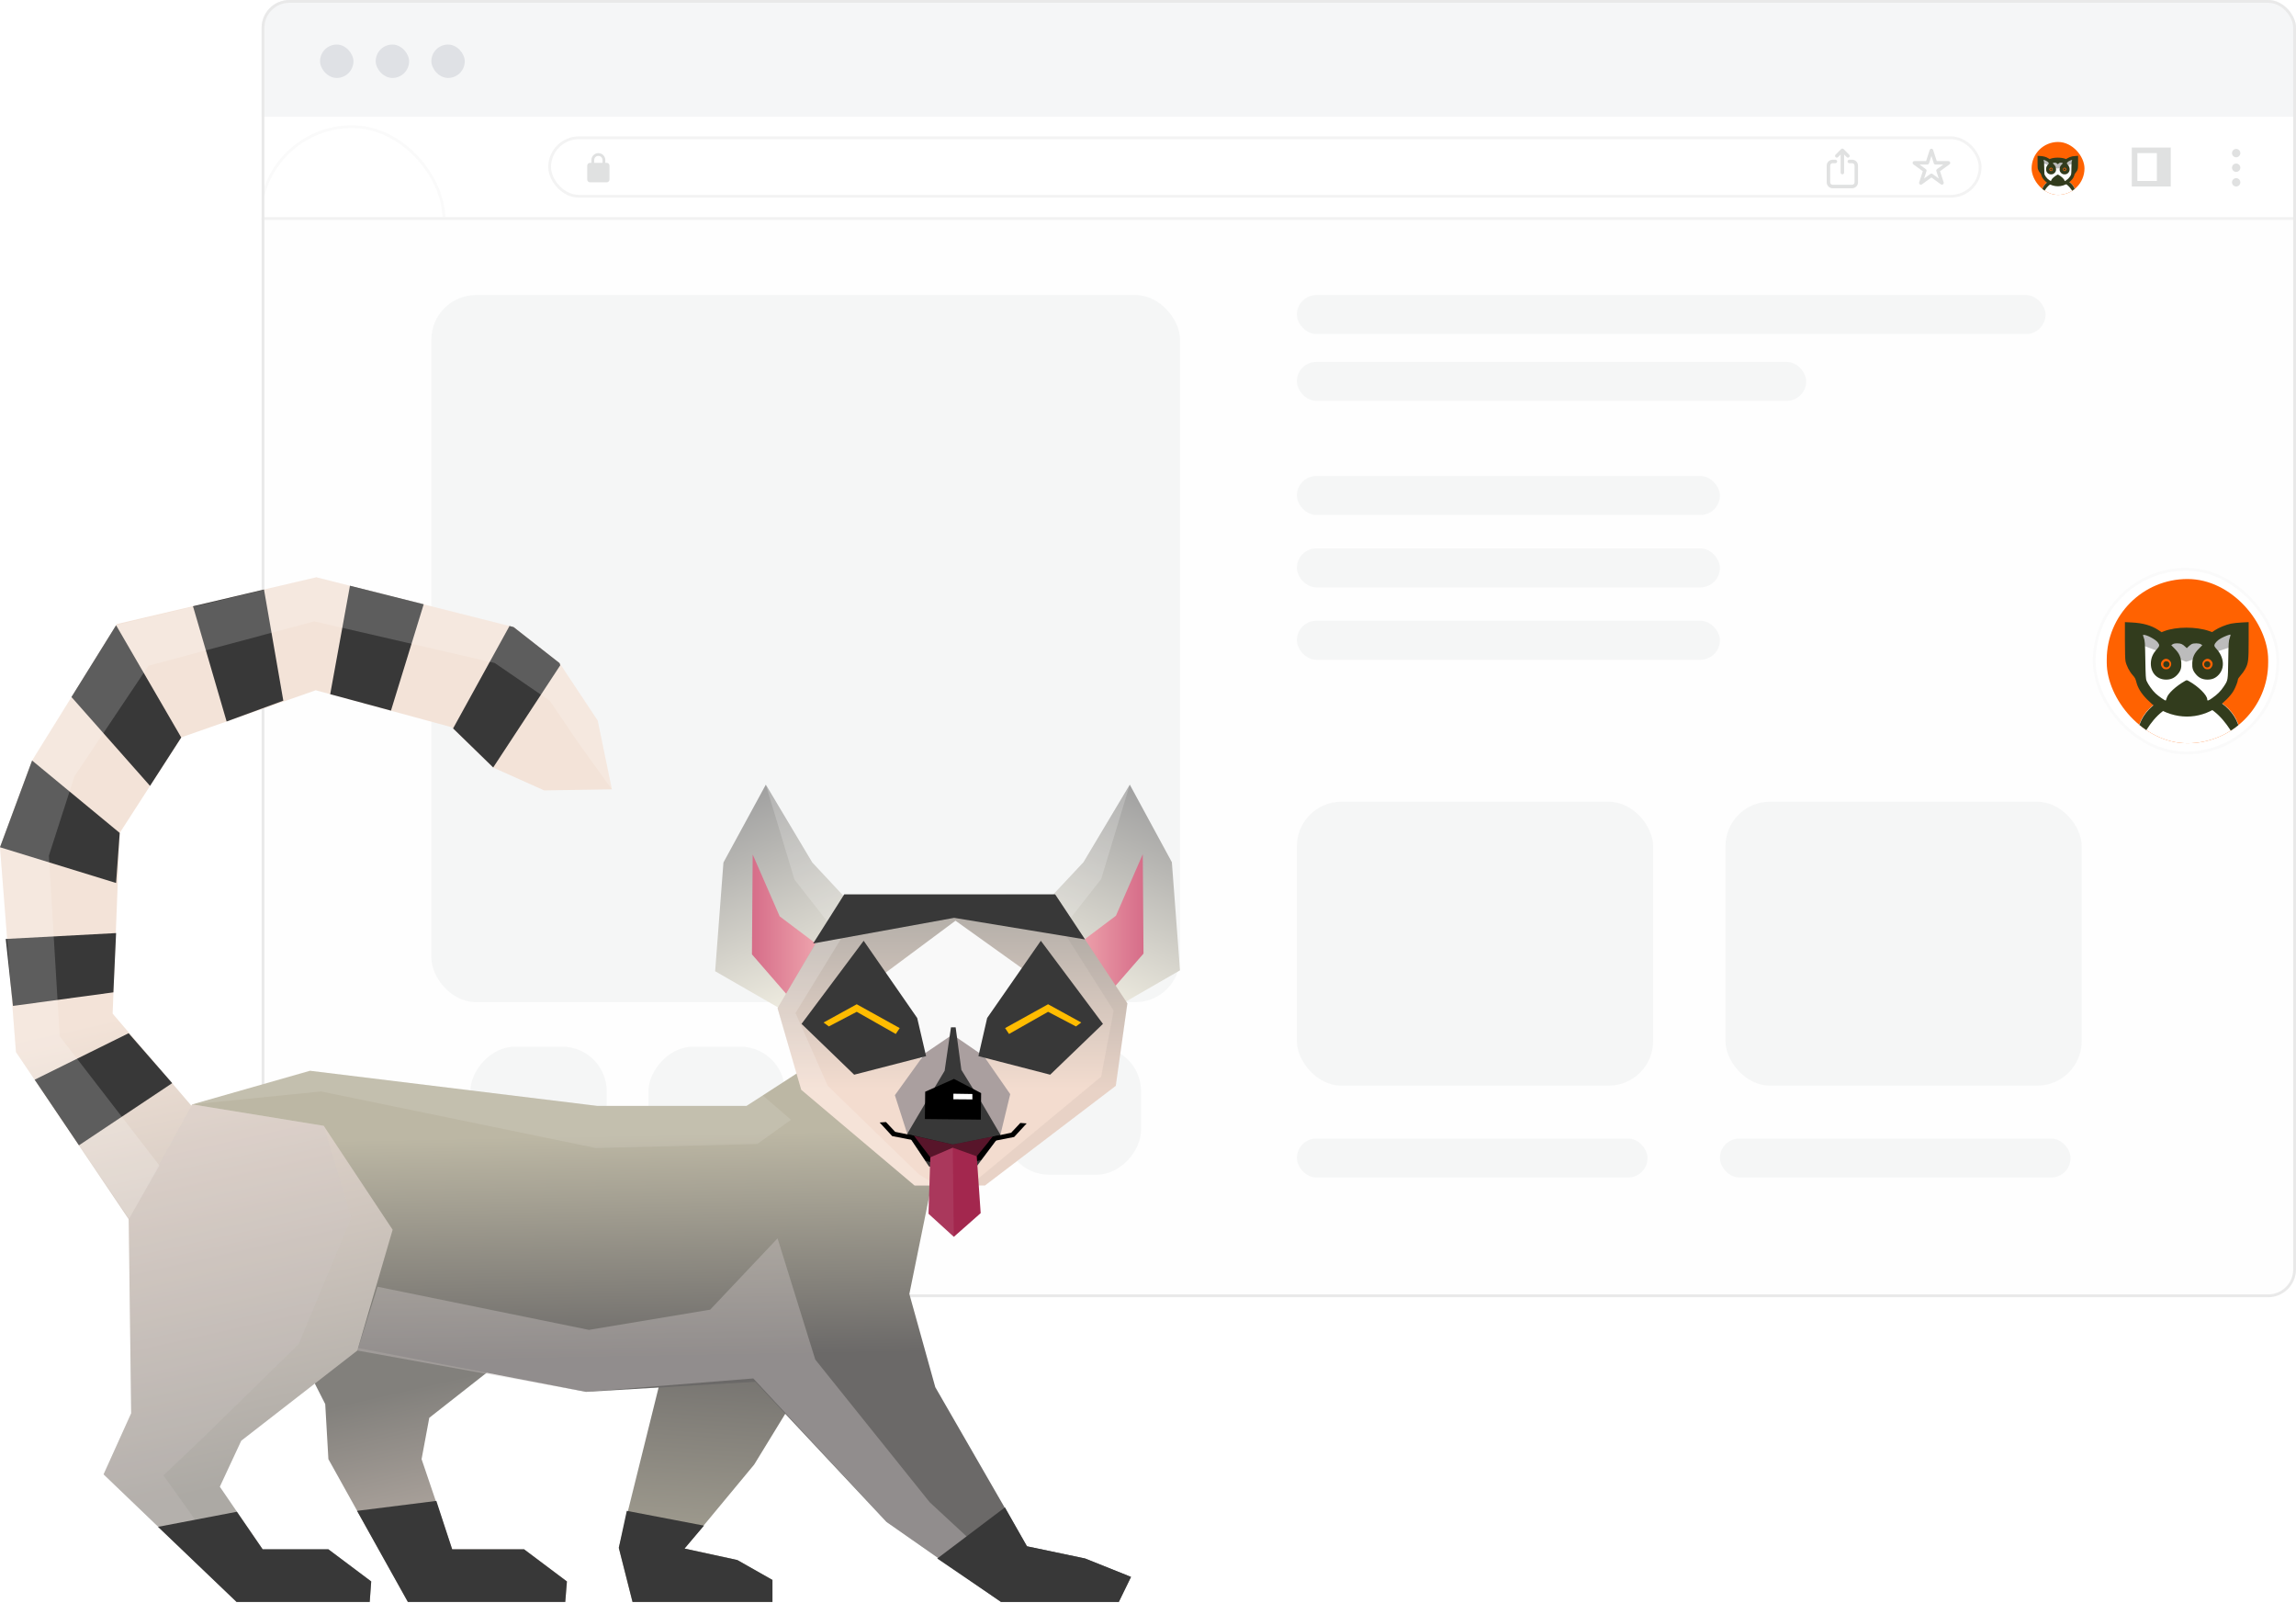<svg width="825" height="576" viewBox="0 0 825 576" fill="none" xmlns="http://www.w3.org/2000/svg">
<g clip-path="url(#clip0_342_237)">
<rect x="94" width="731" height="466" rx="10" fill="#FEFEFE"/>
<rect width="731" height="42" transform="translate(94)" fill="#F5F6F7"/>
<rect x="115" y="16" width="12" height="12" rx="6" fill="#DFE1E5"/>
<rect x="135" y="16" width="12" height="12" rx="6" fill="#DFE1E5"/>
<rect x="155" y="16" width="12" height="12" rx="6" fill="#DFE1E5"/>
<g clip-path="url(#clip1_342_237)">
<rect width="731" height="36" transform="translate(94 42)" fill="white"/>
<path fill-rule="evenodd" clip-rule="evenodd" d="M215 55C213.619 55 212.5 56.119 212.5 57.5V58.5H212C211.448 58.5 211 58.948 211 59.5V64.5C211 65.052 211.448 65.5 212 65.5H218C218.552 65.5 219 65.052 219 64.5V59.5C219 58.948 218.552 58.5 218 58.5H217.5V57.5C217.5 56.119 216.381 55 215 55ZM216.5 58.5V57.5C216.5 56.672 215.828 56 215 56C214.172 56 213.5 56.672 213.5 57.5V58.5H216.5Z" fill="#E0E1E1"/>
<path fill-rule="evenodd" clip-rule="evenodd" d="M662.442 53.558C662.198 53.314 661.802 53.314 661.558 53.558L659.558 55.558C659.314 55.802 659.314 56.198 659.558 56.442C659.802 56.686 660.198 56.686 660.442 56.442L661.375 55.509V62C661.375 62.345 661.655 62.625 662 62.625C662.345 62.625 662.625 62.345 662.625 62V55.509L663.558 56.442C663.802 56.686 664.198 56.686 664.442 56.442C664.686 56.198 664.686 55.802 664.442 55.558L662.442 53.558ZM657.625 59.5C657.625 59.017 658.017 58.625 658.5 58.625H659.5C659.845 58.625 660.125 58.345 660.125 58C660.125 57.655 659.845 57.375 659.5 57.375H658.5C657.326 57.375 656.375 58.326 656.375 59.5V65.5C656.375 66.674 657.326 67.625 658.5 67.625H665.5C666.674 67.625 667.625 66.674 667.625 65.5V59.5C667.625 58.326 666.674 57.375 665.5 57.375H664.5C664.155 57.375 663.875 57.655 663.875 58C663.875 58.345 664.155 58.625 664.5 58.625H665.5C665.983 58.625 666.375 59.017 666.375 59.5V65.5C666.375 65.983 665.983 66.375 665.5 66.375H658.5C658.017 66.375 657.625 65.983 657.625 65.5V59.5Z" fill="#E0E1E1"/>
<path fill-rule="evenodd" clip-rule="evenodd" d="M693.382 53.88C693.576 53.281 694.424 53.281 694.618 53.88L695.913 57.866H700.105C700.735 57.866 700.996 58.672 700.487 59.042L697.096 61.506L698.391 65.492C698.586 66.091 697.9 66.589 697.391 66.219L694 63.755L690.609 66.219C690.1 66.589 689.414 66.091 689.609 65.492L690.904 61.506L687.513 59.042C687.004 58.672 687.265 57.866 687.895 57.866H692.087L693.382 53.88ZM694 56.022L693.141 58.667C693.054 58.935 692.804 59.116 692.523 59.116H689.742L691.991 60.751C692.219 60.916 692.315 61.21 692.228 61.477L691.368 64.122L693.618 62.488C693.846 62.322 694.154 62.322 694.382 62.488L696.632 64.122L695.773 61.477C695.686 61.21 695.781 60.916 696.009 60.751L698.258 59.116H695.478C695.196 59.116 694.946 58.935 694.859 58.667L694 56.022Z" fill="#E0E1E1"/>
<rect x="197.5" y="49.5" width="514" height="21" rx="10.5" stroke="#F3F3F3"/>
<path fill-rule="evenodd" clip-rule="evenodd" d="M780 53H766V67H780V53ZM775 55H768V65H775V55Z" fill="#E0E1E1"/>
<path fill-rule="evenodd" clip-rule="evenodd" d="M805 55C805 55.828 804.328 56.5 803.5 56.5C802.672 56.5 802 55.828 802 55C802 54.172 802.672 53.5 803.5 53.5C804.328 53.5 805 54.172 805 55ZM805 60.25C805 61.078 804.328 61.75 803.5 61.75C802.672 61.75 802 61.078 802 60.25C802 59.422 802.672 58.75 803.5 58.75C804.328 58.75 805 59.422 805 60.25ZM803.5 67C804.328 67 805 66.328 805 65.5C805 64.672 804.328 64 803.5 64C802.672 64 802 64.672 802 65.5C802 66.328 802.672 67 803.5 67Z" fill="#E0E1E1"/>
<g filter="url(#filter0_d_342_237)">
<rect x="94" y="42" width="65" height="65" rx="32.5" fill="white"/>
<rect x="93.5" y="41.5" width="66" height="66" rx="33" stroke="#FAFAFA"/>
</g>
<g clip-path="url(#clip2_342_237)">
<rect x="730" y="51" width="19" height="19" rx="9.5" fill="#FF6201"/>
<path d="M745.724 69.199C745.724 71.958 742.62 71.932 739.273 71.932C735.926 71.932 733.603 71.958 733.603 69.199C733.603 66.44 736.317 64.204 739.664 64.204C743.011 64.204 745.724 66.44 745.724 69.199Z" fill="white"/>
<path d="M745.724 69.319C745.724 72.144 744.404 65.265 739.664 65.265C734.63 65.265 733.603 72.144 733.603 69.319C733.603 66.494 736.317 64.204 739.664 64.204C743.011 64.204 745.724 66.494 745.724 69.319Z" fill="#323C1D"/>
<path d="M733.448 57.153H745.83L745.026 62.695L742.453 65.893L736.986 65.626L733.77 62.695L733.448 57.153Z" fill="white"/>
<path d="M733.448 57.153H745.83V58.464L739.348 60.576L733.448 58.391V57.153Z" fill="#BCBCBC"/>
<circle cx="736.944" cy="60.794" r="0.874" fill="#FF6201"/>
<circle cx="741.897" cy="60.794" r="0.874" fill="#FF6201"/>
<path fill-rule="evenodd" clip-rule="evenodd" d="M732.137 58.078C732.137 59.349 732.165 60.3 732.207 60.503C732.313 61.014 732.671 61.703 733.037 62.103C733.314 62.405 733.385 62.536 733.481 62.911C733.658 63.606 734.043 64.222 734.734 64.916C735.065 65.248 735.507 65.631 735.716 65.767C738.055 67.285 740.806 67.295 743.061 65.791C743.782 65.31 744.576 64.522 744.923 63.942C745.157 63.551 745.437 62.835 745.437 62.628C745.437 62.556 745.587 62.336 745.77 62.139C745.953 61.942 746.194 61.608 746.307 61.398C746.669 60.721 746.702 60.441 746.703 58.097L746.704 55.987L745.897 56.028C745.453 56.05 744.882 56.11 744.629 56.161C744.058 56.275 743.175 56.63 742.736 56.92L742.405 57.139L742.037 57.013C740.538 56.499 738.186 56.502 736.796 57.021L736.456 57.148L736.063 56.895C735.236 56.362 734.275 56.095 732.945 56.028L732.137 55.987V58.078ZM744.472 57.824C744.349 58.157 744.335 58.355 744.301 60.364C744.26 62.798 744.28 62.679 743.764 63.45C743.416 63.97 743.012 64.364 742.404 64.779C741.937 65.098 741.827 65.125 741.827 64.923C741.827 64.447 740.794 63.434 739.688 62.825C739.421 62.678 739.415 62.677 739.213 62.792C738.106 63.423 737.212 64.239 737.061 64.756C737.014 64.915 736.961 65.051 736.943 65.058C736.864 65.086 736.093 64.558 735.747 64.238C735.363 63.884 734.885 63.228 734.688 62.787C734.595 62.578 734.574 62.23 734.541 60.364C734.506 58.356 734.492 58.157 734.368 57.822C734.238 57.469 734.238 57.459 734.355 57.459C734.725 57.459 735.732 57.986 735.992 58.315C736.25 58.642 736.236 58.75 735.886 59.132C735.454 59.604 735.244 60.05 735.198 60.595C735.1 61.766 735.861 62.637 736.982 62.637C737.538 62.637 737.952 62.458 738.318 62.06C738.694 61.652 738.811 61.3 738.773 60.697C738.731 60.022 738.524 59.585 738.002 59.064L737.593 58.656L737.76 58.547C737.875 58.472 738.048 58.439 738.319 58.443C738.729 58.447 738.909 58.524 739.247 58.837L739.421 58.999L739.627 58.805C739.74 58.698 739.904 58.574 739.991 58.529C740.231 58.405 740.881 58.416 741.082 58.547L741.249 58.656L740.84 59.064C740.303 59.599 740.103 60.028 740.066 60.718C740.034 61.319 740.145 61.637 740.538 62.072C740.886 62.457 741.307 62.637 741.859 62.637C742.415 62.637 742.829 62.458 743.196 62.059C743.908 61.285 743.808 60.061 742.956 59.132C742.697 58.85 742.645 58.755 742.677 58.628C742.739 58.379 743.059 58.064 743.473 57.844C743.889 57.623 744.493 57.397 744.563 57.437C744.587 57.451 744.546 57.624 744.472 57.824ZM737.399 60.423C737.642 60.665 737.65 60.972 737.42 61.244C737.284 61.406 737.21 61.438 736.982 61.438C736.755 61.438 736.681 61.406 736.545 61.244C736.315 60.972 736.323 60.665 736.566 60.423C736.821 60.168 737.144 60.168 737.399 60.423ZM742.276 60.423C742.518 60.665 742.526 60.972 742.297 61.244C742.16 61.406 742.087 61.438 741.859 61.438C741.631 61.438 741.558 61.406 741.421 61.244C741.192 60.972 741.2 60.665 741.443 60.423C741.698 60.168 742.02 60.168 742.276 60.423Z" fill="#323C1D"/>
<ellipse cx="737.017" cy="60.867" rx="0.364" ry="0.364" fill="#323C1D"/>
<ellipse cx="741.824" cy="60.867" rx="0.364" ry="0.364" fill="#323C1D"/>
</g>
</g>
<rect width="731" height="1" transform="translate(94 78)" fill="#F2F2F2"/>
<rect x="155" y="106" width="269" height="254" rx="16" fill="#F5F6F6"/>
<rect x="466" y="288" width="128" height="102" rx="16" fill="#F5F6F6"/>
<rect x="620" y="288" width="128" height="102" rx="16" fill="#F5F6F6"/>
<rect x="466" y="106" width="269" height="14" rx="7" fill="#F5F6F6"/>
<rect x="466" y="130" width="183" height="14" rx="7" fill="#F5F6F6"/>
<rect x="466" y="171" width="152" height="14" rx="7" fill="#F5F6F6"/>
<rect x="466" y="197" width="152" height="14" rx="7" fill="#F5F6F6"/>
<rect x="466" y="223" width="152" height="14" rx="7" fill="#F5F6F6"/>
<rect x="466" y="409" width="126" height="14" rx="7" fill="#F5F6F6"/>
<rect x="618" y="409" width="126" height="14" rx="7" fill="#F5F6F6"/>
<rect width="49" height="46" rx="16" transform="matrix(1 0 0 -1 169 422)" fill="#F5F6F6"/>
<rect width="49" height="46" rx="16" transform="matrix(1 0 0 -1 233 422)" fill="#F5F6F6"/>
<rect width="49" height="46" rx="16" transform="matrix(1 0 0 -1 297 422)" fill="#F5F6F6"/>
<rect width="49" height="46" rx="16" transform="matrix(1 0 0 -1 361 422)" fill="#F5F6F6"/>
<g filter="url(#filter1_d_342_237)">
<rect x="753" y="201" width="65" height="65" rx="32.5" fill="white"/>
<g clip-path="url(#clip3_342_237)">
<rect x="757" y="204" width="58" height="59" rx="29" fill="#FF6201"/>
<path d="M805 260.512C805 269.079 795.524 269 785.306 269C775.089 269 768 269.079 768 260.512C768 251.945 776.283 245 786.5 245C796.717 245 805 251.945 805 260.512Z" fill="white"/>
<path d="M805 260.885C805 269.659 800.972 248.297 786.5 248.297C771.133 248.297 768 269.659 768 260.885C768 252.112 776.283 245 786.5 245C796.717 245 805 252.112 805 260.885Z" fill="#323C1D"/>
<path d="M767.527 223.106H805.324L802.869 240.317L795.015 250.246L778.326 249.419L768.509 240.317L767.527 223.106Z" fill="white"/>
<path d="M767.527 223.106H805.324V227.177L785.536 233.736L767.527 226.951V223.106Z" fill="#BCBCBC"/>
<ellipse cx="778.199" cy="234.415" rx="2.668" ry="2.714" fill="#FF6201"/>
<ellipse cx="793.318" cy="234.415" rx="2.668" ry="2.714" fill="#FF6201"/>
<path fill-rule="evenodd" clip-rule="evenodd" d="M763.525 225.979C763.525 229.928 763.608 232.879 763.737 233.511C764.061 235.097 765.152 237.237 766.271 238.479C767.116 239.417 767.334 239.822 767.627 240.989C768.167 243.146 769.342 245.058 771.452 247.213C772.462 248.244 773.81 249.433 774.448 249.855C781.59 254.571 789.988 254.6 796.871 249.93C799.071 248.438 801.494 245.99 802.555 244.188C803.269 242.974 804.125 240.75 804.125 240.108C804.125 239.885 804.582 239.201 805.14 238.589C805.698 237.977 806.436 236.943 806.779 236.289C807.883 234.186 807.986 233.317 807.989 226.038L807.992 219.487L805.527 219.613C804.171 219.682 802.43 219.868 801.657 220.026C799.915 220.381 797.219 221.482 795.88 222.384L794.87 223.064L793.746 222.672C789.17 221.075 781.99 221.086 777.747 222.697L776.707 223.092L775.509 222.306C772.984 220.651 770.05 219.821 765.99 219.613L763.525 219.487V225.979ZM801.179 225.189C800.801 226.226 800.761 226.838 800.656 233.079C800.529 240.637 800.593 240.267 799.016 242.661C797.954 244.274 796.722 245.499 794.866 246.787C793.438 247.778 793.105 247.863 793.105 247.235C793.105 245.758 789.95 242.611 786.575 240.721C785.758 240.263 785.74 240.262 785.125 240.619C781.745 242.577 779.016 245.11 778.554 246.718C778.412 247.211 778.25 247.632 778.194 247.653C777.954 247.742 775.6 246.101 774.542 245.107C773.372 244.007 771.912 241.972 771.311 240.601C771.027 239.954 770.962 238.872 770.862 233.079C770.754 226.843 770.713 226.224 770.335 225.185C769.938 224.09 769.936 224.057 770.295 224.057C771.423 224.057 774.499 225.693 775.291 226.714C776.079 227.73 776.036 228.067 774.966 229.253C773.648 230.717 773.008 232.102 772.868 233.796C772.568 237.431 774.892 240.136 778.315 240.136C780.009 240.136 781.275 239.58 782.393 238.344C783.538 237.078 783.897 235.985 783.781 234.112C783.651 232.015 783.022 230.659 781.427 229.041L780.179 227.775L780.688 227.436C781.041 227.202 781.568 227.102 782.396 227.112C783.647 227.126 784.196 227.364 785.228 228.337L785.76 228.84L786.388 228.237C786.733 227.906 787.233 227.52 787.498 227.381C788.231 226.996 790.216 227.029 790.828 227.436L791.338 227.775L790.09 229.041C788.452 230.702 787.84 232.033 787.729 234.176C787.632 236.045 787.969 237.031 789.168 238.38C790.232 239.577 791.515 240.136 793.202 240.136C794.898 240.136 796.162 239.58 797.284 238.34C799.456 235.939 799.149 232.138 796.55 229.253C795.759 228.376 795.6 228.083 795.697 227.688C795.889 226.913 796.865 225.935 798.127 225.252C799.397 224.566 801.242 223.865 801.455 223.989C801.528 224.031 801.404 224.571 801.179 225.189ZM779.587 233.26C780.327 234.012 780.351 234.966 779.651 235.81C779.235 236.312 779.011 236.413 778.315 236.413C777.619 236.413 777.396 236.312 776.979 235.81C776.279 234.966 776.303 234.012 777.043 233.26C777.823 232.469 778.807 232.469 779.587 233.26ZM794.473 233.26C795.214 234.012 795.238 234.966 794.538 235.81C794.121 236.312 793.897 236.413 793.202 236.413C792.506 236.413 792.282 236.312 791.866 235.81C791.165 234.966 791.189 234.012 791.93 233.26C792.71 232.469 793.693 232.469 794.473 233.26Z" fill="#323C1D"/>
<ellipse cx="778.421" cy="234.641" rx="1.112" ry="1.131" fill="#323C1D"/>
<ellipse cx="793.095" cy="234.641" rx="1.112" ry="1.131" fill="#323C1D"/>
</g>
<rect x="752.5" y="200.5" width="66" height="66" rx="33" stroke="#FAFAFA"/>
</g>
</g>
<rect x="94.5" y="0.5" width="730" height="465" rx="9.5" stroke="#E9E9E9"/>
<path d="M172.937 404.432L197.643 441.761L185.019 485.157L154.246 509.321L151.483 524.166L162.481 556.565H188.324L203.711 568.105L203.115 575.473H146.553L118 524.166L116.863 504.391L80.617 432.984L139.401 396.738L172.937 404.432Z" fill="url(#paint0_linear_342_237)"/>
<path d="M242.123 476.38L222.348 556.022L227.278 575.472H277.556V567.562L264.932 560.411L245.97 556.293L271 526.116L291.859 492.037L242.123 476.38Z" fill="url(#paint1_linear_342_237)"/>
<path d="M268.237 397.28H214.655L111.39 384.656L69.077 396.738L61.113 453.3L110.578 480.769L210.537 500.002L293.213 495.072L326.75 464.84L337.152 413.75L298.414 377.775L268.237 397.28Z" fill="url(#paint2_linear_342_237)"/>
<path d="M336.069 498.322L326.75 464.84L293.755 440.676L265.745 442.843L269.592 494.475L318.515 546.703L359.69 575.472H402.004L406.392 566.478L389.922 559.869L369.009 555.48L336.069 498.322Z" fill="url(#paint3_linear_342_237)"/>
<path d="M116.321 404.432L141.08 441.761L128.403 485.157L86.685 517.556L78.992 534.081L94.379 556.565H118L133.387 568.105L132.845 575.473H85.006L37.22 529.638L47.135 507.696L46.051 423.665L69.077 396.738L116.321 404.432Z" fill="url(#paint4_linear_342_237)"/>
<path d="M77.637 407.574L40.471 364.123L43.017 299.217L65.176 264.868L113.449 247.964L162.264 261.238L177.271 275.758L195.53 283.939L219.856 283.56L214.763 258.854L201.056 238.212L184.531 225.264L113.666 207.385L41.988 224.18L11.54 273.212L-0 304.364L5.743 377.938L50.061 443.657L77.637 407.574Z" fill="url(#paint5_linear_342_237)"/>
<path d="M184.531 225.263L201.056 238.212L201.327 238.97L177.217 275.703L162.806 261.671L183.069 224.884L184.531 225.263Z" fill="#383838"/>
<path d="M152.241 217.082L140.484 255.278L118.65 249.373L125.747 210.418L152.241 217.082Z" fill="#383838"/>
<path d="M94.866 211.773L101.801 251.702L81.43 259.179L69.348 217.787L94.866 211.773Z" fill="#383838"/>
<path d="M41.717 224.613L65.122 264.922L53.907 282.313L25.68 250.402L41.717 224.613Z" fill="#383838"/>
<path d="M-0.001 304.364L11.54 273.211L43.017 299.217L41.717 317.204L-0.001 304.364Z" fill="#383838"/>
<path d="M2.059 337.304L41.717 335.191L40.742 356.484L4.659 361.36L2.059 337.304Z" fill="#383838"/>
<path d="M12.461 387.852L46.214 371.166L61.872 389.099L28.389 411.42L12.461 387.852Z" fill="#383838"/>
<g style="mix-blend-mode:multiply" opacity="0.23">
<path d="M116.321 404.432L69.077 396.738L46.377 437.805L47.135 507.696L37.221 529.638L85.006 575.473H96.817L85.223 567.021L58.729 530.017L73.249 516.202L107.327 482.828L126.236 437.426L116.321 404.432Z" fill="#CDC7C6"/>
</g>
<g style="mix-blend-mode:screen" opacity="0.19">
<path d="M219.856 283.56L214.763 258.854L201.056 238.212L184.531 225.264L113.666 207.385L41.717 224.613L11.54 273.212L-0 304.364L5.743 377.938L46.377 437.805L57.266 418.681L21.454 372.25L17.554 307.398L26.764 278.846L53.365 239.133L112.908 223.205L177.759 238.158L197.588 251.757L207.774 266.764L219.856 283.56Z" fill="white"/>
</g>
<g style="mix-blend-mode:multiply" opacity="0.39">
<path d="M402.004 575.472H359.69L318.515 546.704L270.675 495.18L210.537 500.002L128.403 485.157L135.663 462.239L211.621 477.734L255.18 470.475L279.398 444.848L292.943 488.408L334.064 539.66L367.004 570.163L402.004 575.472Z" fill="#CDC7C6"/>
</g>
<g style="mix-blend-mode:screen" opacity="0.11">
<path d="M273.926 393.379L268.237 397.28H214.655L111.391 384.656L69.077 396.738L115.346 392.079L214.059 412.396L272.138 410.933L284.22 402.264L273.926 393.379Z" fill="white"/>
</g>
<path d="M398.645 363.202L374.102 325.981L389.326 309.728L405.959 281.88L421.074 309.728L424 348.573L398.645 363.202Z" fill="url(#paint6_linear_342_237)"/>
<path d="M389.759 349.819L383.204 342.342L400.974 328.96L410.618 306.855L410.889 342.559L395.34 360.438L389.759 349.819Z" fill="url(#paint7_linear_342_237)"/>
<g style="mix-blend-mode:screen" opacity="0.19">
<path d="M405.958 281.88L389.326 309.728L374.102 325.981L380.115 335.625L395.665 315.796L405.958 281.88Z" fill="white"/>
</g>
<path d="M282.486 363.581L307.137 326.198L291.859 309.836L275.172 281.88L259.948 309.836L256.968 348.899L282.486 363.581Z" fill="url(#paint8_linear_342_237)"/>
<path d="M291.425 350.145L297.981 342.614L280.156 329.177L270.458 306.964L270.187 342.83L285.791 360.818L291.425 350.145Z" fill="url(#paint9_linear_342_237)"/>
<g style="mix-blend-mode:screen" opacity="0.19">
<path d="M275.172 281.88L291.859 309.836L307.137 326.198L301.069 335.896L285.466 315.958L275.172 281.88Z" fill="white"/>
</g>
<path d="M303.345 321.321H339.157H343.383H379.14L405.092 360.438L400.92 390.074L353.893 425.886H342.678H339.861H328.646L287.904 391.482L279.398 362.172L303.345 321.321Z" fill="url(#paint10_linear_342_237)"/>
<path d="M367.871 348.302L343.328 330.748L313.313 353.07L328.05 368.835L331.03 381.134L342.895 390.994L352.81 383.951L354.922 368.835L367.871 348.302Z" fill="#F9F9F9"/>
<g style="mix-blend-mode:screen" opacity="0.19">
<path d="M303.561 321.321L279.398 362.172L287.904 391.482L328.646 425.886H336.773L330.217 421.876L297.439 390.074L285.845 363.905L312.013 321.213L303.561 321.321Z" fill="white"/>
</g>
<path d="M353.514 379.401L362.995 393.054L359.474 407.628L325.991 407.303L321.549 393.433L332.438 378.317L342.245 371.653L353.514 379.401Z" fill="#AA9F9F"/>
<path d="M345.441 384.331L343.383 369.053H341.703L339.428 384.656L333.143 395.167L325.991 407.303L333.793 419.005L342.516 422.093L351.184 418.68L359.474 407.628L352.81 396.25L345.441 384.331Z" fill="#383838"/>
<path d="M342.786 387.582L352.539 392.674L352.43 402.21L332.33 401.993L332.438 392.187L342.786 387.582Z" fill="black"/>
<path d="M342.57 394.896L349.396 394.95V393L342.57 392.892V394.896Z" fill="white"/>
<g style="mix-blend-mode:multiply" opacity="0.07">
<path d="M405.092 360.438L379.14 321.321H361.316L375.51 324.247L400.162 363.039L395.665 386.769L351.564 423.339L342.678 425.886H353.893L400.92 390.074L405.092 360.438Z" fill="#4C4C4C"/>
</g>
<path d="M373.993 337.955L354.706 365.694L351.563 379.401L377.352 386.065L396.315 367.807L373.993 337.955Z" fill="#383838"/>
<path d="M310.334 337.955L329.567 365.694L332.763 379.401L306.92 386.065L288.012 367.807L310.334 337.955Z" fill="#383838"/>
<path d="M379.141 321.321H303.345L292.184 338.929L342.841 329.719L389.868 337.466L379.141 321.321Z" fill="#383838"/>
<path d="M359.257 407.79L342.353 411.149L326.208 407.465L332.601 417.001L342.462 419.764L352.539 416.676L359.257 407.79Z" fill="black"/>
<path opacity="0.38" d="M342.353 417.867L334.281 415.754L328.375 408.007L342.353 411.149L356.765 408.278L350.968 415.375L342.353 417.867Z" fill="#E8386F"/>
<path d="M366.625 403.402L363.32 406.924L356.765 408.278L355.248 410.229L364.404 408.441L368.901 403.565L366.625 403.402Z" fill="black"/>
<path d="M318.352 403.077L321.657 406.598L328.213 407.953L329.729 409.903L320.573 408.115L316.077 403.239L318.352 403.077Z" fill="black"/>
<path d="M350.968 415.376L342.353 412.288L334.281 415.755L333.631 436.018L342.732 444.307L352.376 435.801L350.968 415.376Z" fill="#A3274E"/>
<g style="mix-blend-mode:screen" opacity="0.08">
<path d="M342.353 412.288L342.733 444.307L333.631 436.018L334.281 415.755L342.353 412.288Z" fill="white"/>
</g>
<path d="M388.513 367.319L376.594 360.764L361.153 369.324L362.562 371.437L376.594 363.473L386.617 368.728L388.513 367.319Z" fill="#FFBC00"/>
<path d="M295.922 367.319L307.841 360.764L323.282 369.324L321.874 371.437L307.841 363.473L297.818 368.728L295.922 367.319Z" fill="#FFBC00"/>
<path d="M369.009 555.48L389.922 559.869L406.392 566.479L402.004 575.472H359.69L336.773 559.869L361.099 541.502L369.009 555.48Z" fill="#383838"/>
<path d="M245.97 556.293L264.932 560.411L277.556 567.562V575.472H227.278L222.348 556.022L225.22 542.749L252.959 548.058L245.97 556.293Z" fill="#383838"/>
<path d="M162.481 556.565H188.324L203.711 568.105L203.115 575.473H146.553L128.294 542.749L156.792 539.173L162.481 556.565Z" fill="#383838"/>
<path d="M133.387 568.104L118.001 556.564H94.379L85.114 543.073L56.779 548.491L85.006 575.472H132.845L133.387 568.104Z" fill="#383838"/>
<defs>
<filter id="filter0_d_342_237" x="75" y="27" width="103" height="103" filterUnits="userSpaceOnUse" color-interpolation-filters="sRGB">
<feFlood flood-opacity="0" result="BackgroundImageFix"/>
<feColorMatrix in="SourceAlpha" type="matrix" values="0 0 0 0 0 0 0 0 0 0 0 0 0 0 0 0 0 0 127 0" result="hardAlpha"/>
<feOffset dy="4"/>
<feGaussianBlur stdDeviation="9"/>
<feComposite in2="hardAlpha" operator="out"/>
<feColorMatrix type="matrix" values="0 0 0 0 0 0 0 0 0 0 0 0 0 0 0 0 0 0 0.1 0"/>
<feBlend mode="normal" in2="BackgroundImageFix" result="effect1_dropShadow_342_237"/>
<feBlend mode="normal" in="SourceGraphic" in2="effect1_dropShadow_342_237" result="shape"/>
</filter>
<filter id="filter1_d_342_237" x="734" y="186" width="103" height="103" filterUnits="userSpaceOnUse" color-interpolation-filters="sRGB">
<feFlood flood-opacity="0" result="BackgroundImageFix"/>
<feColorMatrix in="SourceAlpha" type="matrix" values="0 0 0 0 0 0 0 0 0 0 0 0 0 0 0 0 0 0 127 0" result="hardAlpha"/>
<feOffset dy="4"/>
<feGaussianBlur stdDeviation="9"/>
<feComposite in2="hardAlpha" operator="out"/>
<feColorMatrix type="matrix" values="0 0 0 0 0 0 0 0 0 0 0 0 0 0 0 0 0 0 0.1 0"/>
<feBlend mode="normal" in2="BackgroundImageFix" result="effect1_dropShadow_342_237"/>
<feBlend mode="normal" in="SourceGraphic" in2="effect1_dropShadow_342_237" result="shape"/>
</filter>
<linearGradient id="paint0_linear_342_237" x1="153" y1="497.564" x2="170.879" y2="575.527" gradientUnits="userSpaceOnUse">
<stop stop-color="#82807C"/>
<stop offset="1" stop-color="#C9BCB3"/>
</linearGradient>
<linearGradient id="paint1_linear_342_237" x1="252.201" y1="594.922" x2="260.436" y2="476.38" gradientUnits="userSpaceOnUse">
<stop stop-color="#BCB7A4"/>
<stop offset="1" stop-color="#6B6968"/>
</linearGradient>
<linearGradient id="paint2_linear_342_237" x1="198.672" y1="408.224" x2="200.135" y2="488.083" gradientUnits="userSpaceOnUse">
<stop stop-color="#BCB7A4"/>
<stop offset="1" stop-color="#6B6968"/>
</linearGradient>
<linearGradient id="paint3_linear_342_237" x1="334.281" y1="405.731" x2="335.743" y2="485.59" gradientUnits="userSpaceOnUse">
<stop stop-color="#BCB7A4"/>
<stop offset="1" stop-color="#6B6968"/>
</linearGradient>
<linearGradient id="paint4_linear_342_237" x1="99.146" y1="530.451" x2="61.384" y2="361.089" gradientUnits="userSpaceOnUse">
<stop stop-color="#ACA9A4"/>
<stop offset="1" stop-color="#F3E3D8"/>
</linearGradient>
<linearGradient id="paint5_linear_342_237" x1="154.787" y1="518.044" x2="117.025" y2="348.682" gradientUnits="userSpaceOnUse">
<stop stop-color="#ACA9A4"/>
<stop offset="1" stop-color="#F3E3D8"/>
</linearGradient>
<linearGradient id="paint6_linear_342_237" x1="389.109" y1="359.355" x2="421.454" y2="287.514" gradientUnits="userSpaceOnUse">
<stop stop-color="#F0EDE1"/>
<stop offset="1" stop-color="#9F9F9F"/>
</linearGradient>
<linearGradient id="paint7_linear_342_237" x1="410.889" y1="333.62" x2="383.204" y2="333.62" gradientUnits="userSpaceOnUse">
<stop stop-color="#D66D89"/>
<stop offset="1" stop-color="#F2ADB3"/>
</linearGradient>
<linearGradient id="paint8_linear_342_237" x1="292.021" y1="359.734" x2="259.514" y2="287.569" gradientUnits="userSpaceOnUse">
<stop stop-color="#F0EDE1"/>
<stop offset="1" stop-color="#9F9F9F"/>
</linearGradient>
<linearGradient id="paint9_linear_342_237" x1="270.133" y1="333.891" x2="297.981" y2="333.891" gradientUnits="userSpaceOnUse">
<stop stop-color="#D66D89"/>
<stop offset="1" stop-color="#F2ADB3"/>
</linearGradient>
<linearGradient id="paint10_linear_342_237" x1="342.245" y1="320.996" x2="342.245" y2="391.049" gradientUnits="userSpaceOnUse">
<stop stop-color="#ACA9A4"/>
<stop offset="1" stop-color="#F3DCCF"/>
</linearGradient>
<clipPath id="clip0_342_237">
<rect x="94" width="731" height="466" rx="10" fill="white"/>
</clipPath>
<clipPath id="clip1_342_237">
<rect width="731" height="36" fill="white" transform="translate(94 42)"/>
</clipPath>
<clipPath id="clip2_342_237">
<rect x="730" y="51" width="19" height="19" rx="9.5" fill="white"/>
</clipPath>
<clipPath id="clip3_342_237">
<rect x="757" y="204" width="58" height="59" rx="29" fill="white"/>
</clipPath>
</defs>
</svg>
